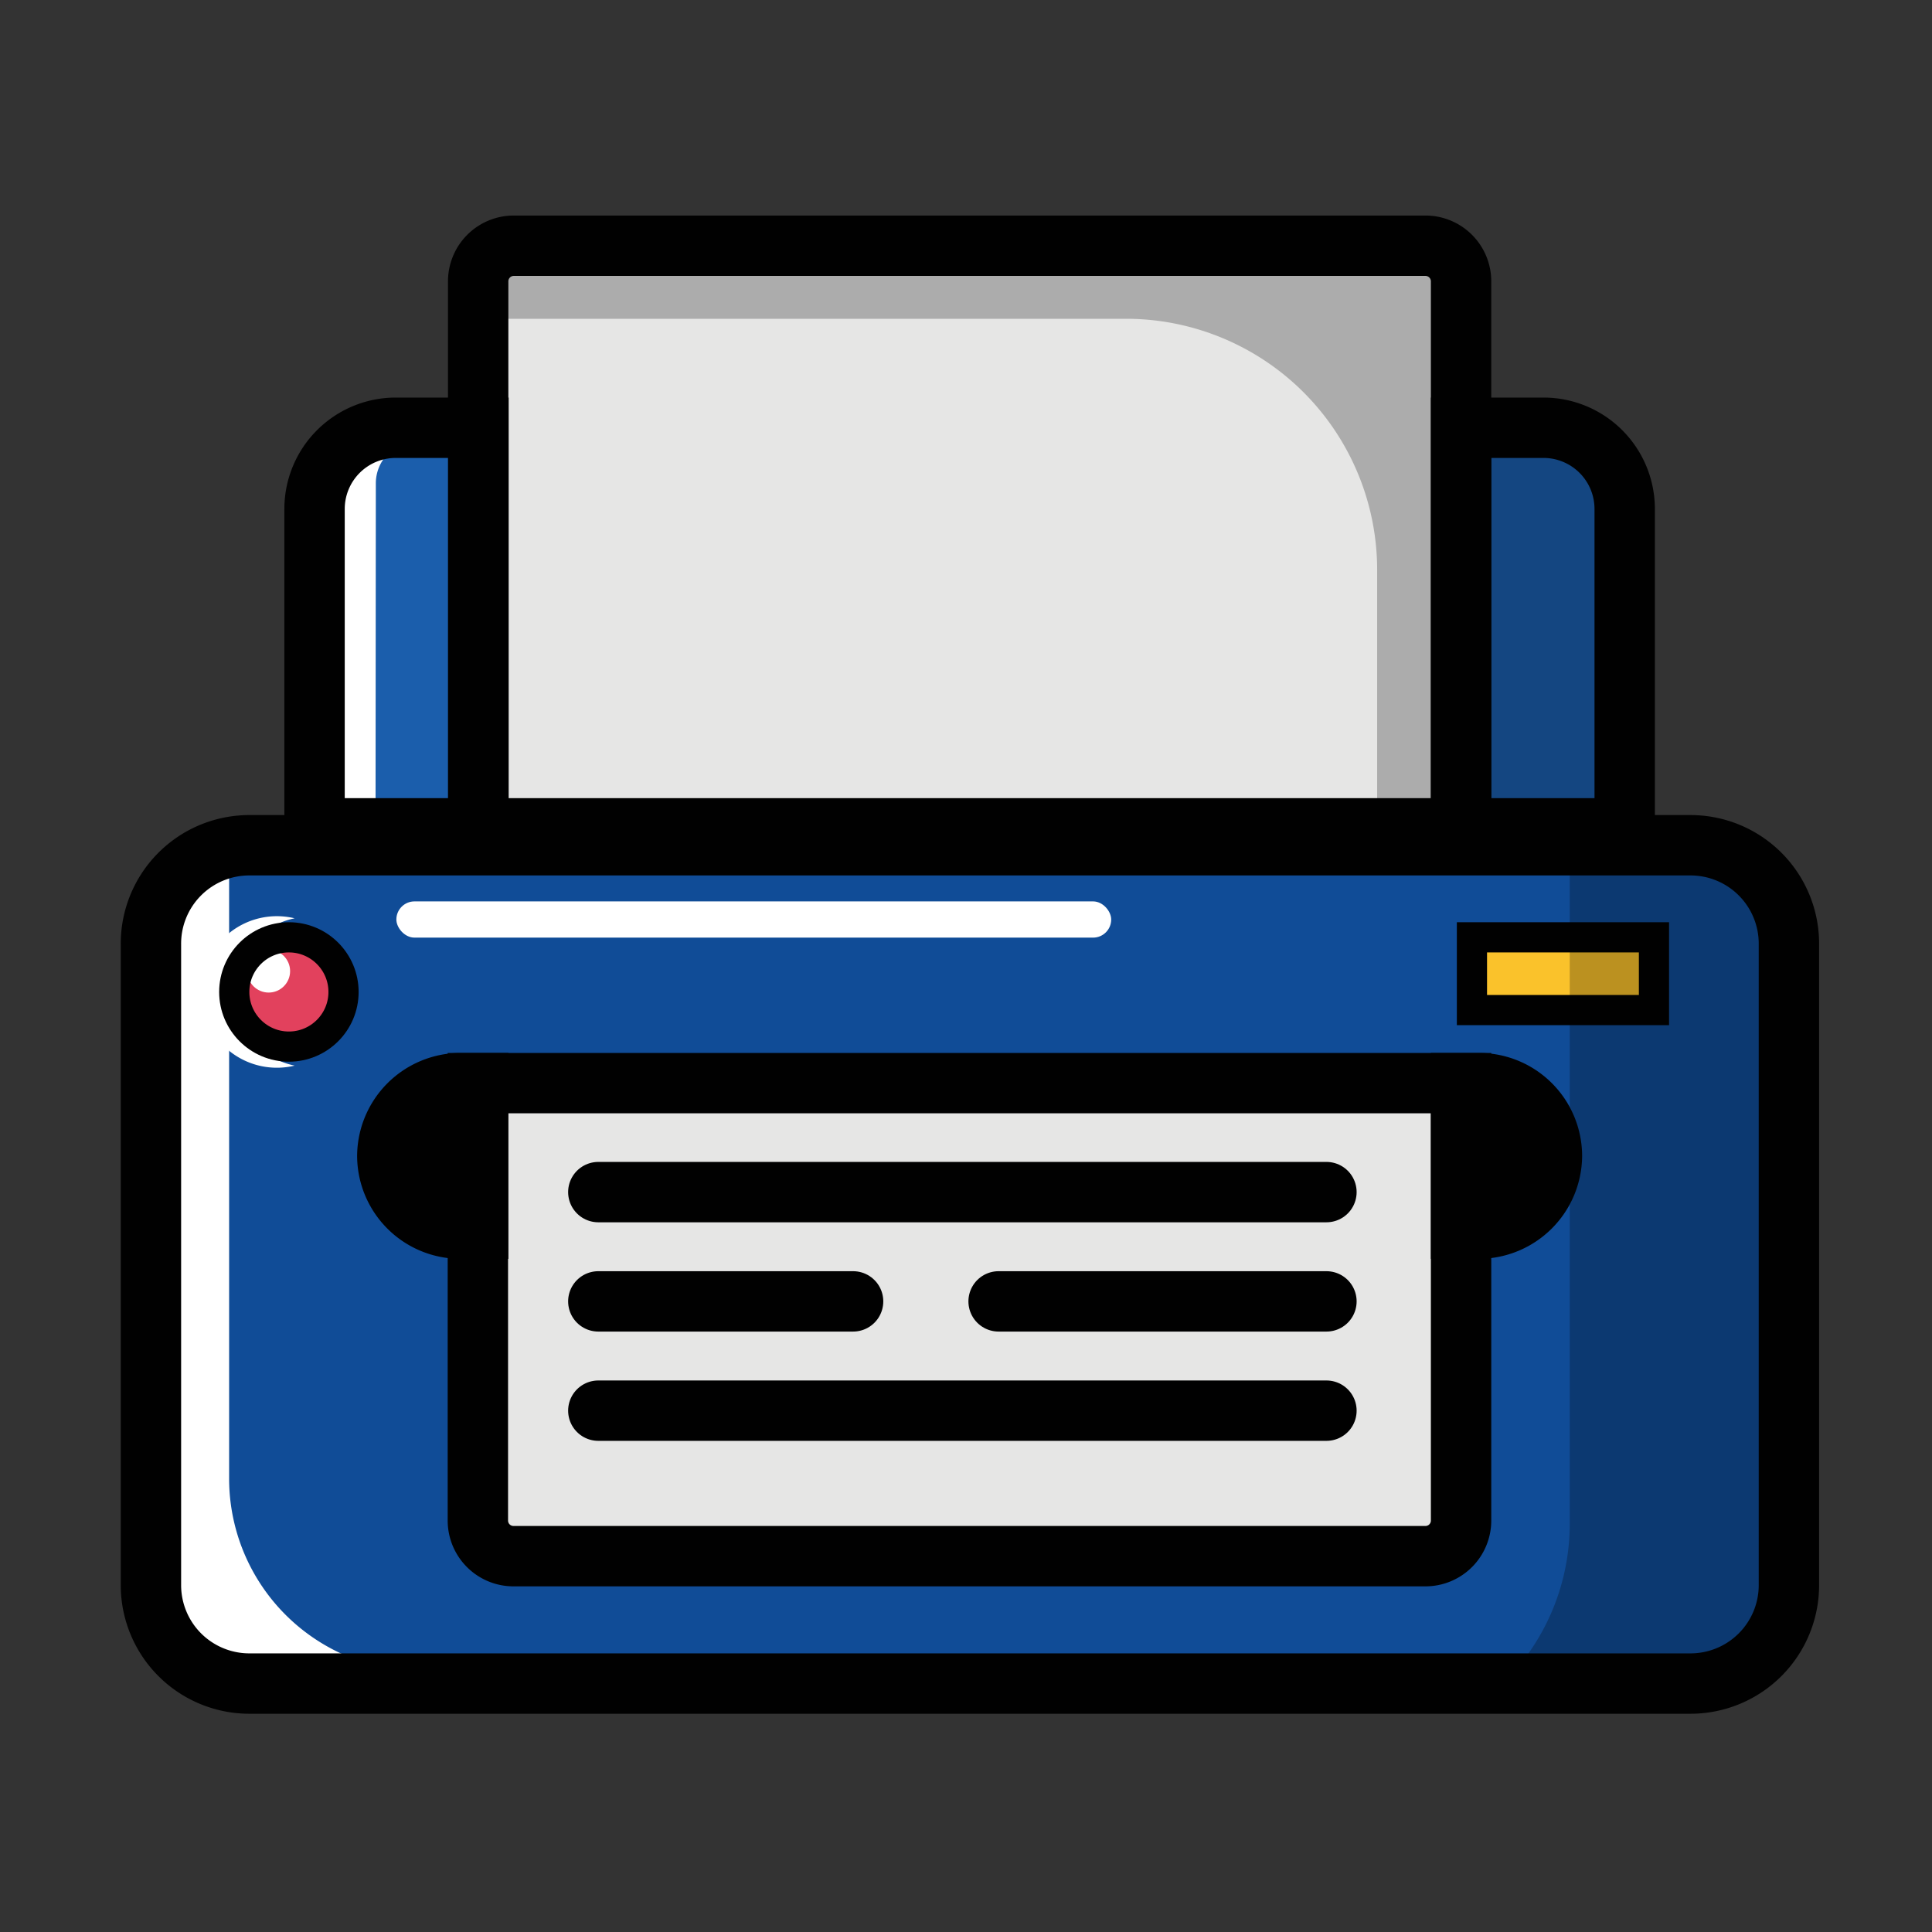 <svg xmlns="http://www.w3.org/2000/svg" viewBox="0 0 64 64"><rect x="0" y="0" width="64" height="64" fill="#333333" stroke="none"/><defs><style>.cls-1{isolation:isolate;}.cls-2{fill:#104c97;}.cls-3{fill:#010101;}.cls-4{fill:#1b5eac;}.cls-5{fill:#e6e6e5;}.cls-6{fill:#e2415d;}.cls-7{fill:#fac22b;}.cls-8{opacity:0.25;mix-blend-mode:multiply;}.cls-9{mix-blend-mode:overlay;}.cls-10{fill:#fff;}.cls-11,.cls-12,.cls-13{fill:none;stroke:#010101;stroke-miterlimit:10;}.cls-11,.cls-12{stroke-width:2px;}.cls-12{stroke-linecap:round;}</style></defs><title>Icon Color_10</title><g class="cls-1"><g id="Color"><path class="cls-2" d="M56,28H8.25A3.26,3.26,0,0,0,5,31.29V52.51a3.26,3.26,0,0,0,3.26,3.26H56a3.26,3.26,0,0,0,3.26-3.26V31.29A3.26,3.26,0,0,0,56,28ZM48.4,50.38a1.18,1.18,0,0,1-1.17,1.17H17a1.18,1.18,0,0,1-1.17-1.17V35.88H48.4Z"/><path class="cls-3" d="M15.24,35.88h.6V40.7h-.6a2.42,2.42,0,0,1-2.41-2.41,2.43,2.43,0,0,1,2.41-2.41Z"/><path class="cls-3" d="M51.41,38.29A2.43,2.43,0,0,1,49,40.7h-.6V35.88H49A2.42,2.42,0,0,1,51.41,38.29Z"/><path class="cls-4" d="M13.11,14.17h2.74V27.44H10.42V16.86A2.69,2.69,0,0,1,13.11,14.17Z"/><path class="cls-4" d="M53.82,16.86V27.44H48.4V14.17h2.74A2.69,2.69,0,0,1,53.82,16.86Z"/><path class="cls-5" d="M48.4,9.31V27.44H15.84V9.31A1.18,1.18,0,0,1,17,8.14H47.23A1.18,1.18,0,0,1,48.4,9.31Z"/><circle class="cls-6" cx="9.57" cy="32.86" r="1.81"/><rect class="cls-7" x="48.76" y="31.05" width="6.03" height="2.41"/><rect class="cls-5" x="15.96" y="35.93" width="32.22" height="15.44"/></g><g id="Shadow" class="cls-8"><path class="cls-3" d="M56,28H52V50.48a7.42,7.42,0,0,1-2.22,5.29H56a3.26,3.26,0,0,0,3.26-3.26V31.29A3.26,3.26,0,0,0,56,28Z"/><path class="cls-3" d="M51.13,14.17H48.4V9.31a1.18,1.18,0,0,0-1.17-1.17H17a1.18,1.18,0,0,0-1.17,1.17v1.25h21.5a8.32,8.32,0,0,1,8.29,8.29v7.95c0,.21,0,.42,0,.63h8.21V16.86A2.69,2.69,0,0,0,51.13,14.17Z"/></g><g id="Highlight" class="cls-9"><path class="cls-10" d="M14,55.36A6.38,6.38,0,0,1,7.59,49V28.1A3.26,3.26,0,0,0,5,31.29V52.51a3.26,3.26,0,0,0,3.26,3.26H56a3.22,3.22,0,0,0,1.54-.41Z"/><rect class="cls-10" x="13.13" y="29.86" width="23.68" height="1.2" rx="0.6" ry="0.6"/><path class="cls-10" d="M7.76,32.86a2.5,2.5,0,0,1,2-2.44,2.51,2.51,0,1,0,0,4.88A2.5,2.5,0,0,1,7.76,32.86Z"/><circle class="cls-10" cx="8.9" cy="32.17" r="0.71"/><path class="cls-10" d="M12.45,16a1.39,1.39,0,0,1,1.38-1.38H12.26A1.39,1.39,0,0,0,10.87,16V26.29a1.39,1.39,0,0,0,1.38,1.38h.19Z"/></g><g id="Line"><path class="cls-11" d="M56,28H8.25A3.26,3.26,0,0,0,5,31.29V52.51a3.26,3.26,0,0,0,3.26,3.26H56a3.26,3.26,0,0,0,3.26-3.26V31.29A3.26,3.26,0,0,0,56,28ZM48.4,50.38a1.18,1.18,0,0,1-1.17,1.17H17a1.18,1.18,0,0,1-1.17-1.17V35.88H48.4Z"/><path class="cls-11" d="M15.24,35.88h.6V40.7h-.6a2.42,2.42,0,0,1-2.41-2.41,2.43,2.43,0,0,1,2.41-2.41Z"/><path class="cls-11" d="M51.41,38.29A2.43,2.43,0,0,1,49,40.7h-.6V35.88H49A2.42,2.42,0,0,1,51.41,38.29Z"/><path class="cls-11" d="M13.11,14.17h2.74V27.44H10.42V16.86A2.69,2.69,0,0,1,13.11,14.17Z"/><path class="cls-11" d="M53.82,16.86V27.44H48.4V14.17h2.74A2.69,2.69,0,0,1,53.82,16.86Z"/><path class="cls-11" d="M48.4,9.31V27.44H15.84V9.31A1.18,1.18,0,0,1,17,8.14H47.23A1.18,1.18,0,0,1,48.4,9.31Z"/><line class="cls-12" x1="19.82" y1="39.49" x2="43.94" y2="39.49"/><line class="cls-12" x1="19.82" y1="46.73" x2="43.94" y2="46.73"/><line class="cls-12" x1="19.82" y1="43.11" x2="28.26" y2="43.11"/><line class="cls-12" x1="33.08" y1="43.11" x2="43.94" y2="43.11"/><circle class="cls-13" cx="9.57" cy="32.86" r="1.81"/><rect class="cls-13" x="48.76" y="31.05" width="6.03" height="2.41"/></g></g></svg>